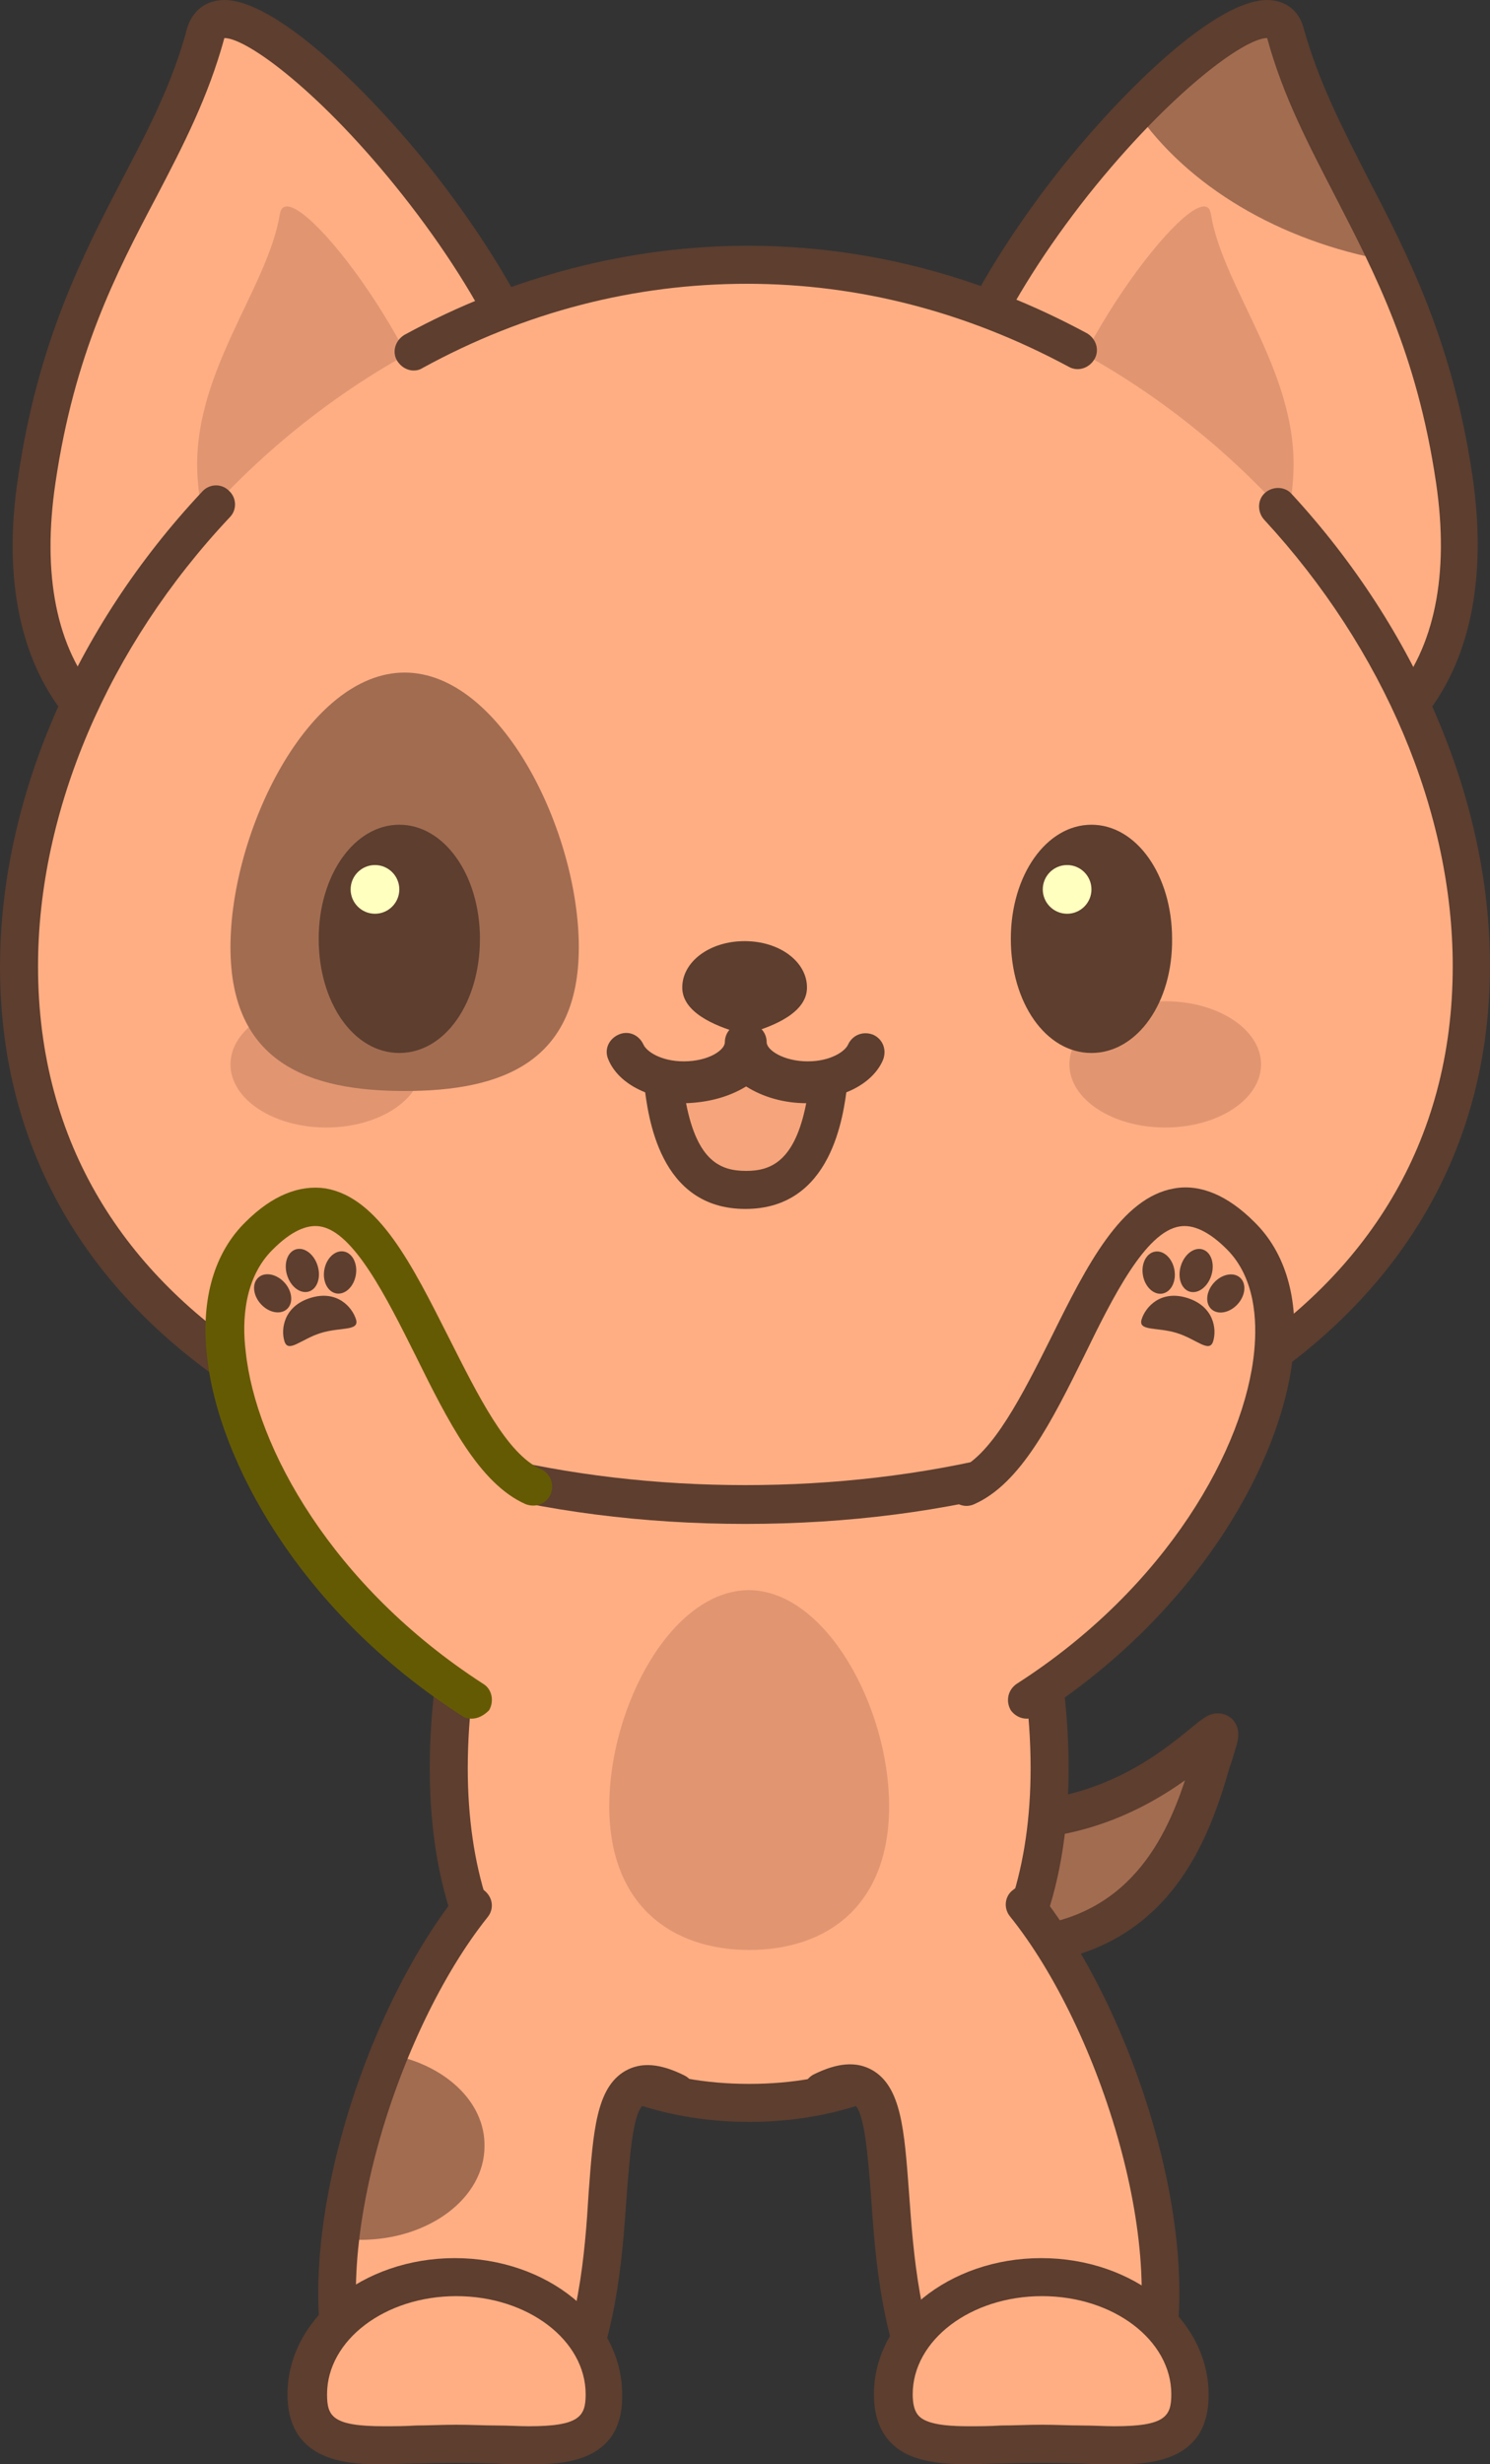 <?xml version="1.0" standalone="no"?>
<svg version="1.1" x="0" y="0" width="100%" height="100%" viewBox="0.1 0 195.9 323.9" xmlns="http://www.w3.org/2000/svg" xmlns:xlink="http://www.w3.org/1999/xlink">
	  <rect x="0.1" y="0" width="195.9" height="323.9" fill="#333333" stroke="none"/>
	  <style type="text/css">.st1{stroke:none;stroke-width:1;stroke-linecap:butt;stroke-linejoin:miter;fill:#a26c51;fill-opacity:1;fill-rule:nonZero;}
	.st2{stroke:none;stroke-width:1;stroke-linecap:butt;stroke-linejoin:miter;fill:#5d3e2f;fill-opacity:1;fill-rule:nonzero;}
	.st3{stroke:none;stroke-width:1;stroke-linecap:butt;stroke-linejoin:miter;fill:#ffae83;fill-opacity:1;fill-rule:nonZero;}
	.st4{stroke:none;stroke-width:1;stroke-linecap:butt;stroke-linejoin:miter;fill:#5d3e2f;fill-opacity:1;fill-rule:nonzero;}
	.st5{stroke:none;stroke-width:1;stroke-linecap:butt;stroke-linejoin:miter;fill:#e19671;fill-opacity:1;fill-rule:nonZero;}
	.st6{stroke:none;stroke-width:1;stroke-linecap:butt;stroke-linejoin:miter;fill:#ffae83;fill-opacity:1;fill-rule:nonZero;}
	.st7{stroke:none;stroke-width:1;stroke-linecap:butt;stroke-linejoin:miter;fill:#e19671;fill-opacity:1;fill-rule:nonZero;}
	.st8{stroke:none;stroke-width:1;stroke-linecap:butt;stroke-linejoin:miter;fill:#a26c51;fill-opacity:1;fill-rule:nonZero;}
	.st9{stroke:none;stroke-width:1;stroke-linecap:butt;stroke-linejoin:miter;fill:#5d3e2f;fill-opacity:1;fill-rule:nonzero;}
	.st10{stroke:none;stroke-width:1;stroke-linecap:butt;stroke-linejoin:miter;fill:#ffae83;fill-opacity:1;fill-rule:nonZero;}
	.st11{stroke:none;stroke-width:1;stroke-linecap:butt;stroke-linejoin:miter;fill:#5d3e2f;fill-opacity:1;fill-rule:nonzero;}
	.st12{stroke:none;stroke-width:1;stroke-linecap:butt;stroke-linejoin:miter;fill:#e19671;fill-opacity:1;fill-rule:nonZero;}
	.st13{stroke:none;stroke-width:1;stroke-linecap:butt;stroke-linejoin:miter;fill:#ffae83;fill-opacity:1;fill-rule:nonZero;}
	.st14{stroke:none;stroke-width:1;stroke-linecap:butt;stroke-linejoin:miter;fill:#e19671;fill-opacity:1;fill-rule:nonZero;}
	.st15{stroke:none;stroke-width:1;stroke-linecap:butt;stroke-linejoin:miter;fill:#e19671;fill-opacity:1;fill-rule:nonZero;}
	.st16{stroke:none;stroke-width:1;stroke-linecap:butt;stroke-linejoin:miter;fill:#5d3e2f;fill-opacity:1;fill-rule:nonZero;}
	.st17{stroke:none;stroke-width:1;stroke-linecap:butt;stroke-linejoin:miter;fill:#5d3e2f;fill-opacity:1;fill-rule:nonZero;}
	.st18{stroke:none;stroke-width:1;stroke-linecap:butt;stroke-linejoin:miter;fill:#a26c51;fill-opacity:1;fill-rule:nonZero;}
	.st19{stroke:none;stroke-width:1;stroke-linecap:butt;stroke-linejoin:miter;fill:#5d3e2f;fill-opacity:1;fill-rule:nonZero;}
	.st20{stroke:none;stroke-width:1;stroke-linecap:butt;stroke-linejoin:miter;fill:#5d3e2f;fill-opacity:1;fill-rule:nonzero;}
	.st21{stroke:none;stroke-width:1;stroke-linecap:butt;stroke-linejoin:miter;fill:#ffffbf;fill-opacity:1;fill-rule:nonZero;}
	.st22{stroke:none;stroke-width:1;stroke-linecap:butt;stroke-linejoin:miter;fill:#5d3e2f;fill-opacity:1;fill-rule:nonZero;}
	.st23{stroke:none;stroke-width:1;stroke-linecap:butt;stroke-linejoin:miter;fill:#5d3e2f;fill-opacity:1;fill-rule:nonzero;}
	.st24{stroke:none;stroke-width:1;stroke-linecap:butt;stroke-linejoin:miter;fill:#ffffbf;fill-opacity:1;fill-rule:nonZero;}
	.st25{stroke:none;stroke-width:1;stroke-linecap:butt;stroke-linejoin:miter;fill:#f6a47b;fill-opacity:1;fill-rule:nonZero;}
	.st26{stroke:none;stroke-width:1;stroke-linecap:butt;stroke-linejoin:miter;fill:#5d3e2f;fill-opacity:1;fill-rule:nonzero;}
	.st27{stroke:none;stroke-width:1;stroke-linecap:butt;stroke-linejoin:miter;fill:#5d3e2f;fill-opacity:1;fill-rule:nonZero;}
	.st28{stroke:none;stroke-width:1;stroke-linecap:butt;stroke-linejoin:miter;fill:#5d3e2f;fill-opacity:1;fill-rule:nonZero;}
	.st29{stroke:none;stroke-width:1;stroke-linecap:butt;stroke-linejoin:miter;fill:#5d3e2f;fill-opacity:1;fill-rule:nonZero;}
	.st30{stroke:none;stroke-width:1;stroke-linecap:butt;stroke-linejoin:miter;fill:#5d3e2f;fill-opacity:1;fill-rule:nonzero;}
	.st31{stroke:none;stroke-width:1;stroke-linecap:butt;stroke-linejoin:miter;fill:#ffae83;fill-opacity:1;fill-rule:nonZero;}
	.st32{stroke:none;stroke-width:1;stroke-linecap:butt;stroke-linejoin:miter;fill:#5d3e2f;fill-opacity:1;fill-rule:nonZero;}
	.st33{stroke:none;stroke-width:1;stroke-linecap:butt;stroke-linejoin:miter;fill:#5d3e2f;fill-opacity:1;fill-rule:nonZero;}
	.st34{stroke:none;stroke-width:1;stroke-linecap:butt;stroke-linejoin:miter;fill:#5d3e2f;fill-opacity:1;fill-rule:nonZero;}
	.st35{stroke:none;stroke-width:1;stroke-linecap:butt;stroke-linejoin:miter;fill:#5d3e2f;fill-opacity:1;fill-rule:nonZero;}
	.st36{stroke:none;stroke-width:1;stroke-linecap:butt;stroke-linejoin:miter;fill:#5d3e2f;fill-opacity:1;fill-rule:nonZero;}
	.st37{stroke:none;stroke-width:1;stroke-linecap:butt;stroke-linejoin:miter;fill:#ffae83;fill-opacity:1;fill-rule:nonZero;}
	.st38{stroke:none;stroke-width:1;stroke-linecap:butt;stroke-linejoin:miter;fill:#5d3e2f;fill-opacity:1;fill-rule:nonZero;}
	.st39{stroke:none;stroke-width:1;stroke-linecap:butt;stroke-linejoin:miter;fill:#5d3e2f;fill-opacity:1;fill-rule:nonZero;}
	.st40{stroke:none;stroke-width:1;stroke-linecap:butt;stroke-linejoin:miter;fill:#5d3e2f;fill-opacity:1;fill-rule:nonZero;}
	.st41{stroke:none;stroke-width:1;stroke-linecap:butt;stroke-linejoin:miter;fill:#5d3e2f;fill-opacity:1;fill-rule:nonZero;}
	.st42{stroke:none;stroke-width:1;stroke-linecap:butt;stroke-linejoin:miter;fill:#5d3e2f;fill-opacity:1;fill-rule:nonZero;}
	.st43{stroke:none;stroke-width:1;stroke-linecap:butt;stroke-linejoin:miter;fill:#ffae83;fill-opacity:1;fill-rule:nonZero;}
	.st44{stroke:none;stroke-width:1;stroke-linecap:butt;stroke-linejoin:miter;fill:#5d3e2f;fill-opacity:1;fill-rule:nonZero;}
	.st45{stroke:none;stroke-width:1;stroke-linecap:butt;stroke-linejoin:miter;fill:#ffae83;fill-opacity:1;fill-rule:nonZero;}
	.st46{stroke:none;stroke-width:1;stroke-linecap:butt;stroke-linejoin:miter;fill:#5d3e2f;fill-opacity:1;fill-rule:nonzero;}
	.st47{stroke:none;stroke-width:1;stroke-linecap:butt;stroke-linejoin:miter;fill:#ffae83;fill-opacity:1;fill-rule:nonZero;}
	.st48{stroke:none;stroke-width:1;stroke-linecap:butt;stroke-linejoin:miter;fill:#a26c51;fill-opacity:1;fill-rule:nonZero;}
	.st49{stroke:none;stroke-width:1;stroke-linecap:butt;stroke-linejoin:miter;fill:#5d3e2f;fill-opacity:1;fill-rule:nonZero;}
	.st50{stroke:none;stroke-width:1;stroke-linecap:butt;stroke-linejoin:miter;fill:#ffae83;fill-opacity:1;fill-rule:nonZero;}
	.st51{stroke:none;stroke-width:1;stroke-linecap:butt;stroke-linejoin:miter;fill:#5d3e2f;fill-opacity:1;fill-rule:nonzero;}</style>
	  <defs/>
	  <g id="组106">
	    <g id="组107">
	      <path class="st1" id="路径303" d="M 128 239 C 151.6 241.7 162.5 222.2 160.1 229.2 C 157.8 236.2 154.1 257.2 129.5 255.7 C 122.2 255.3 117.9 237.8 128 239  Z " style="fill:rgb(162, 108, 81)"/>
	      <path class="st2" id="复合路径19" d="M 131.9 258.3 C 131.1 258.3 130.2 258.3 129.4 258.2 C 123.6 257.9 119.4 250.4 119.6 244.3 C 119.8 239.1 123.2 235.9 128.3 236.5 C 129.7 236.7 131.1 236.8 132.5 236.8 C 144.9 236.8 152.8 230.3 156.6 227.2 C 158.2 225.9 159 225.2 160.2 225.2 C 161.1 225.2 161.9 225.6 162.4 226.3 C 163.3 227.6 162.8 229 162.5 230 C 162.3 230.6 162.1 231.4 161.8 232.2 C 159.3 240.7 154.1 258.3 131.9 258.3 C 131.9 258.3 131.9 258.3 131.9 258.3  Z M 127 241.4 C 126.2 241.4 124.6 241.4 124.5 244.5 C 124.4 248.4 127.1 253.1 129.6 253.3 C 130.4 253.3 131.1 253.4 131.8 253.4 C 147.9 253.4 153.2 242.1 155.9 234 C 151 237.5 143.1 241.8 132.4 241.8 C 130.8 241.8 129.2 241.7 127.6 241.5 C 127.4 241.4 127.2 241.4 127 241.4 C 127 241.4 127 241.4 127 241.4  Z " style="fill:rgb(93, 62, 47)"/>
	    </g>
	    <g id="组108">
	      <path class="st3" id="路径306" d="M 138.1 232.4 C 138.1 262.8 120.4 276.4 98.6 276.4 C 76.8 276.4 59.1 262.8 59.1 232.4 C 59.1 202 76.8 166.4 98.6 166.4 C 120.4 166.4 138.1 202 138.1 232.4  Z " style="fill:rgb(255, 174, 131)"/>
	      <path class="st4" id="复合路径20" d="M 98.6 278.9 C 78.3 278.9 56.6 266.7 56.6 232.4 C 56.6 200.7 74.9 163.9 98.6 163.9 C 122.2 163.9 140.6 200.7 140.6 232.4 C 140.6 266.7 118.9 278.9 98.6 278.9 C 98.6 278.9 98.6 278.9 98.6 278.9  Z M 98.6 168.9 C 78.1 168.9 61.6 203.6 61.6 232.4 C 61.6 258.4 75.4 273.9 98.6 273.9 C 121.8 273.9 135.6 258.4 135.6 232.4 C 135.6 203.6 119.1 168.9 98.6 168.9 C 98.6 168.9 98.6 168.9 98.6 168.9  Z " style="fill:rgb(93, 62, 47)"/>
	    </g>
	    <g id="组109">
	      <path class="st5" id="路径309" d="M 117 237.4 C 117 250.5 108.8 256.3 98.6 256.3 C 88.4 256.3 80.2 250.4 80.2 237.4 C 80.2 224.3 88.4 209 98.6 209 C 108.7 209.1 117 224.4 117 237.4  Z " style="fill:rgb(225, 150, 113)"/>
	    </g>
	    <g id="组110">
	      <g id="组111">
	        <path class="st6" id="路径310" d="M 123.2 63 C 123.2 89.1 140.5 98.9 159.2 101.4 C 182.2 104.4 195.3 88.9 191.4 63 C 187.1 34.4 174.3 23.2 169.1 4.4 C 166 -7.1 123.2 36.9 123.2 63  Z " style="fill:rgb(255, 174, 131)"/>
	      </g>
	      <g id="组112">
	        <path class="st7" id="路径311" d="M 137.9 60.6 C 136.8 74.3 144.1 74.5 153 75.2 C 161.9 75.9 169.1 76.8 170.1 63.1 C 171.2 49.4 160.9 38.1 159.3 28.1 C 158.3 21.9 139 47 137.9 60.6  Z " style="fill:rgb(225, 150, 113)"/>
	      </g>
	      <g id="组113">
	        <path class="st8" id="路径312" d="M 149.5 14.7 C 156.2 24.4 168.2 31.7 182.7 34.3 C 177.7 23.6 172.2 15.3 169.2 4.4 C 167.8 -0.6 159 4.8 149.5 14.7  Z " style="fill:rgb(162, 108, 81)"/>
	      </g>
	      <g id="组114">
	        <path class="st9" id="复合路径21" d="M 164.6 104.2 C 164.6 104.2 164.6 104.2 164.6 104.2 C 162.7 104.2 160.8 104.1 158.8 103.8 C 134.2 100.6 120.7 86.1 120.7 63 C 120.7 47.7 133.7 29.6 139.3 22.5 C 148.2 11.3 160.1 0 166.7 0 C 169.1 0 170.9 1.4 171.5 3.7 C 173.5 10.9 176.7 17 180 23.5 C 185.2 33.5 191.1 44.9 193.7 62.6 C 195.7 76.2 193.3 87.3 186.9 94.8 C 181.7 101 174 104.2 164.6 104.2 C 164.6 104.2 164.6 104.2 164.6 104.2  Z M 166.7 5 C 163.7 5 153.9 12.2 143.2 25.6 C 132.2 39.5 125.6 53.5 125.6 63 C 125.6 83.9 137 96 159.4 98.9 C 169.6 100.2 177.9 97.7 183.2 91.6 C 188.7 85.2 190.7 75.5 188.9 63.4 C 186.4 46.5 180.9 36 175.7 25.9 C 172.2 19.1 168.8 12.7 166.7 5 C 166.7 5 166.7 5 166.7 5 C 166.7 5 166.7 5 166.7 5 C 166.7 5 166.7 5 166.7 5  Z " style="fill:rgb(93, 62, 47)"/>
	      </g>
	      <g id="组115">
	        <path class="st10" id="路径315" d="M 73.1 63 C 73.1 89.1 55.8 98.9 37.1 101.4 C 14.1 104.4 1.1 88.8 4.9 63 C 9.1 34.4 22 23.2 27.1 4.4 C 30.3 -7.1 73.1 36.9 73.1 63  Z " style="fill:rgb(255, 174, 131)"/>
	        <path class="st11" id="复合路径22" d="M 31.7 104.2 C 22.3 104.2 14.6 101 9.3 94.8 C 2.8 87.3 0.4 76.1 2.5 62.6 C 5.1 44.9 11 33.5 16.2 23.5 C 19.6 17 22.8 10.9 24.7 3.7 C 25.4 1.4 27.2 0 29.6 0 C 36.2 0 48.1 11.3 57 22.5 C 62.6 29.6 75.6 47.7 75.6 63 C 75.6 86.1 62.1 100.6 37.5 103.8 C 35.5 104.1 33.5 104.2 31.7 104.2 C 31.7 104.2 31.7 104.2 31.7 104.2  Z M 29.6 5 C 29.6 5 29.5 5 29.6 5 C 27.5 12.7 24.2 19.1 20.7 25.8 C 15.3 36 9.9 46.5 7.4 63.4 C 5.6 75.5 7.5 85.2 13.1 91.6 C 18.3 97.6 26.7 100.2 36.9 98.9 C 59.2 96 70.6 83.9 70.6 63 C 70.6 53.5 64 39.5 53 25.6 C 42.4 12.2 32.6 5 29.6 5 C 29.6 5 29.6 5 29.6 5 C 29.6 5 29.6 5 29.6 5  Z " style="fill:rgb(93, 62, 47)"/>
	      </g>
	      <g id="组116">
	        <path class="st12" id="路径318" d="M 58.3 60.6 C 59.4 74.3 52.1 74.5 43.2 75.2 C 34.3 75.9 27.1 76.8 26.1 63.1 C 25 49.4 35.3 38.1 36.9 28.1 C 38 21.9 57.3 47 58.3 60.6  Z " style="fill:rgb(225, 150, 113)"/>
	      </g>
	      <g id="组117">
	        <path class="st13" id="路径319" d="M 193.7 127 C 193.7 172 150.9 197.7 98.2 197.7 C 45.4 197.7 2.7 172 2.7 127 C 2.7 82 45.4 34.8 98.1 34.8 C 150.9 34.8 193.7 82 193.7 127  Z " style="fill:rgb(255, 174, 131)"/>
	      </g>
	      <g id="组118">
	        <g id="组119">
	          <path class="st14" id="椭圆20" d="M 43 131.6 C 49.959 131.6 55.6 135.316 55.6 139.9 C 55.6 144.484 49.959 148.2 43 148.2 C 36.041 148.2 30.4 144.484 30.4 139.9 C 30.4 135.316 36.041 131.6 43 131.6  Z " style="fill:rgb(225, 150, 113)"/>
	        </g>
	        <g id="组120">
	          <path class="st15" id="椭圆21" d="M 153.3 131.6 C 160.259 131.6 165.9 135.316 165.9 139.9 C 165.9 144.484 160.259 148.2 153.3 148.2 C 146.341 148.2 140.7 144.484 140.7 139.9 C 140.7 135.316 146.341 131.6 153.3 131.6  Z " style="fill:rgb(225, 150, 113)"/>
	        </g>
	      </g>
	      <g id="组121">
	        <g id="组122">
	          <path class="st16" id="路径320" d="M 98.1 200.3 C 71.1 200.3 46.6 193.6 29.1 181.4 C 10.1 168.1 0.1 149.4 0.1 127.1 C 0.1 105.4 9.8 82.6 26.7 64.6 C 27.6 63.6 29.2 63.5 30.2 64.5 C 31.2 65.4 31.3 67 30.3 68 C 14.3 85 5.1 106.6 5.1 127 C 5.1 174.1 51.8 195.2 98.1 195.2 C 144.4 195.2 191.1 174.1 191.1 127 C 191.1 106.8 182.1 85.4 166.3 68.3 C 165.4 67.3 165.4 65.7 166.4 64.8 C 167.4 63.9 169 63.9 169.9 64.9 C 186.5 82.9 196 105.5 196 126.9 C 196 149.2 186 167.9 167 181.2 C 149.6 193.6 125.1 200.3 98.1 200.3 C 98.1 200.3 98.1 200.3 98.1 200.3  Z " style="fill:rgb(93, 62, 47)"/>
	        </g>
	      </g>
	      <g id="组123">
	        <g id="组124">
	          <path class="st17" id="路径321" d="M 54.5 48.7 C 53.6 48.7 52.8 48.2 52.3 47.4 C 51.6 46.2 52.1 44.7 53.3 44 C 67.4 36.3 83 32.3 98.4 32.3 C 113.9 32.3 128.9 36.2 143 43.8 C 144.2 44.5 144.7 46 144 47.2 C 143.3 48.4 141.8 48.9 140.6 48.2 C 127.2 41 113 37.3 98.3 37.3 C 83.5 37.3 69.1 41 55.6 48.4 C 55.3 48.6 54.9 48.7 54.5 48.7 C 54.5 48.7 54.5 48.7 54.5 48.7  Z " style="fill:rgb(93, 62, 47)"/>
	        </g>
	      </g>
	      <g id="组125">
	        <path class="st18" id="路径322" d="M 76.2 124.5 C 76.2 139.7 66 143.4 53.3 143.4 C 40.7 143.4 30.4 139.7 30.4 124.5 C 30.4 109.3 40.6 88.4 53.3 88.4 C 66 88.4 76.2 109.3 76.2 124.5  Z " style="fill:rgb(162, 108, 81)"/>
	      </g>
	      <g id="组126">
	        <g id="组127">
	          <path class="st19" id="椭圆22" d="M 52.6 110.9 C 57.073 110.9 60.7 116.497 60.7 123.4 C 60.7 130.304 57.073 135.9 52.6 135.9 C 48.127 135.9 44.5 130.304 44.5 123.4 C 44.5 116.497 48.127 110.9 52.6 110.9  Z " style="fill:rgb(93, 62, 47)"/>
	          <path class="st20" id="复合路径23" d="M 52.6 138.4 C 46.6 138.4 42 131.8 42 123.4 C 42 115 46.7 108.4 52.6 108.4 C 58.5 108.4 63.2 115 63.2 123.4 C 63.2 131.8 58.6 138.4 52.6 138.4 C 52.6 138.4 52.6 138.4 52.6 138.4  Z M 52.6 113.3 C 49.9 113.3 47 117.4 47 123.3 C 47 129.2 50 133.3 52.6 133.3 C 55.3 133.3 58.2 129.2 58.2 123.3 C 58.2 117.4 55.3 113.3 52.6 113.3 C 52.6 113.3 52.6 113.3 52.6 113.3  Z " style="fill:rgb(93, 62, 47)"/>
	        </g>
	        <g id="组128">
	          <path class="st21" id="圆2" d="M 49.4 113.7 C 51.167 113.7 52.6 115.133 52.6 116.9 C 52.6 118.667 51.167 120.1 49.4 120.1 C 47.633 120.1 46.2 118.667 46.2 116.9 C 46.2 115.133 47.633 113.7 49.4 113.7  Z " style="fill:rgb(255, 255, 191)"/>
	        </g>
	        <g id="组129">
	          <path class="st22" id="椭圆23" d="M 143.6 110.9 C 148.073 110.9 151.7 116.497 151.7 123.4 C 151.7 130.304 148.073 135.9 143.6 135.9 C 139.127 135.9 135.5 130.304 135.5 123.4 C 135.5 116.497 139.127 110.9 143.6 110.9  Z " style="fill:rgb(93, 62, 47)"/>
	          <path class="st23" id="复合路径24" d="M 143.6 138.4 C 137.6 138.4 133 131.8 133 123.4 C 133 115 137.7 108.4 143.6 108.4 C 149.5 108.4 154.2 115 154.2 123.4 C 154.3 131.8 149.6 138.4 143.6 138.4 C 143.6 138.4 143.6 138.4 143.6 138.4  Z M 143.6 113.3 C 140.9 113.3 138 117.4 138 123.3 C 138 129.2 141 133.3 143.6 133.3 C 146.3 133.3 149.2 129.2 149.2 123.3 C 149.3 117.4 146.3 113.3 143.6 113.3 C 143.6 113.3 143.6 113.3 143.6 113.3  Z " style="fill:rgb(93, 62, 47)"/>
	        </g>
	        <g id="组130">
	          <path class="st24" id="圆3" d="M 140.4 113.7 C 142.167 113.7 143.6 115.133 143.6 116.9 C 143.6 118.667 142.167 120.1 140.4 120.1 C 138.633 120.1 137.2 118.667 137.2 116.9 C 137.2 115.133 138.633 113.7 140.4 113.7  Z " style="fill:rgb(255, 255, 191)"/>
	        </g>
	      </g>
	      <g id="组131">
	        <g id="组132">
	          <path class="st25" id="路径327" d="M 106.3 142.5 C 103 142.5 100 141.4 98.2 139.7 C 96.3 141.4 93.4 142.5 90.1 142.5 C 89.2 142.5 88.3 142.4 87.4 142.3 C 88.3 150.3 90.9 156.4 98.2 156.4 C 105.6 156.4 108.1 150.3 109 142.3 C 108.1 142.4 107.2 142.5 106.3 142.5  Z " style="fill:rgb(246, 164, 123)"/>
	          <path class="st26" id="复合路径25" d="M 98.1 158.9 C 86.7 158.9 85.3 146.6 84.8 142.6 C 84.7 141.8 85 141 85.6 140.5 C 86.2 140 87 139.7 87.8 139.9 C 88.5 140 89.3 140.1 90 140.1 C 92.6 140.1 95 139.3 96.5 138 C 97.5 137.1 98.9 137.1 99.8 138 C 101.3 139.4 103.7 140.1 106.3 140.1 C 107 140.1 107.8 140 108.5 139.9 C 109.3 139.8 110.1 140 110.7 140.5 C 111.3 141 111.6 141.8 111.5 142.6 C 111 146.6 109.5 158.9 98.1 158.9 C 98.1 158.9 98.1 158.9 98.1 158.9  Z M 90.3 145 C 91.8 152.7 94.9 153.9 98.2 153.9 C 101.4 153.9 104.6 152.7 106.1 145 C 103.2 145 100.4 144.2 98.2 142.8 C 95.9 144.2 93.2 144.9 90.3 145 C 90.3 145 90.3 145 90.3 145  Z " style="fill:rgb(93, 62, 47)"/>
	        </g>
	        <g id="组133">
	          <g id="组134">
	            <g id="组135">
	              <path class="st27" id="路径330" d="M 90 144.5 C 85.4 144.5 81.4 142.4 80.1 139.3 C 79.5 138 80.1 136.6 81.4 136 C 82.7 135.4 84.1 136 84.7 137.3 C 85.1 138.2 87 139.5 90 139.5 C 93.3 139.5 95.4 138 95.4 137 C 95.4 135.6 96.5 134.5 97.9 134.5 C 99.3 134.5 100.4 135.6 100.4 137 C 100.4 141.2 95.8 144.5 90 144.5 C 90 144.5 90 144.5 90 144.5  Z " style="fill:rgb(93, 62, 47)"/>
	            </g>
	          </g>
	          <g id="组136">
	            <g id="组137">
	              <path class="st28" id="路径331" d="M 106.3 144.5 C 100.5 144.5 95.9 141.2 95.9 137 C 95.9 135.6 97 134.5 98.4 134.5 C 99.8 134.5 100.9 135.6 100.9 137 C 100.9 138 103.1 139.5 106.3 139.5 C 109.3 139.5 111.2 138.2 111.6 137.3 C 112.2 136 113.6 135.5 114.9 136 C 116.2 136.6 116.7 138 116.2 139.3 C 114.9 142.4 110.9 144.5 106.3 144.5 C 106.3 144.5 106.3 144.5 106.3 144.5  Z " style="fill:rgb(93, 62, 47)"/>
	            </g>
	          </g>
	        </g>
	        <g id="组138">
	          <path class="st29" id="路径332" d="M 103.9 129.8 C 103.9 131.8 98.2 133.4 98.2 133.4 C 98.2 133.4 92.5 131.8 92.5 129.8 C 92.5 127.8 95.1 126.2 98.2 126.2 C 101.3 126.3 103.9 127.9 103.9 129.8  Z " style="fill:rgb(93, 62, 47)"/>
	          <path class="st30" id="复合路径26" d="M 98.1 135.9 C 97.9 135.9 97.6 135.9 97.4 135.8 C 93.9 134.8 89.8 133 89.8 129.8 C 89.8 126.4 93.4 123.7 98 123.7 C 102.6 123.7 106.2 126.4 106.2 129.8 C 106.2 133 102.1 134.8 98.6 135.8 C 98.6 135.8 98.4 135.9 98.1 135.9 C 98.1 135.9 98.1 135.9 98.1 135.9  Z M 95.2 129.5 C 95.9 129.9 97 130.4 98.1 130.7 C 99.2 130.3 100.3 129.8 101 129.4 C 100.5 129.1 99.5 128.7 98.1 128.7 C 96.7 128.8 95.7 129.2 95.2 129.5 C 95.2 129.5 95.2 129.5 95.2 129.5  Z " style="fill:rgb(93, 62, 47)"/>
	        </g>
	      </g>
	    </g>
	    <g id="组139">
	      <path class="st31" id="路径335" d="M 70.1 195.4 C 57.6 187.8 51.1 145.7 34.1 162.4 C 22.3 174 34.1 205.4 62.1 223.4 C 71.5 230.7 72.2 220.7 75.7 213.2 C 79.2 205.7 66.2 207.9 70.1 195.4  Z " style="fill:rgb(255, 174, 131)"/>
	    </g>
	    <g id="组140">
	      <path class="st32" id="路径336" d="M 62.1 225.9 C 61.6 225.9 61.2 225.8 60.8 225.5 C 39.6 211.9 28.7 191.9 27.3 178.1 C 26.5 170.7 28.3 164.6 32.4 160.6 C 35.9 157.1 39.5 155.7 42.9 156.2 C 49.9 157.4 54.3 166.3 59.1 175.8 C 62.9 183.3 66.7 191.1 71.2 193.1 C 72.5 193.7 73 195.1 72.5 196.4 C 71.9 197.7 70.5 198.2 69.2 197.7 C 63.1 195 59 186.8 54.7 178.1 C 50.9 170.5 46.6 161.9 42.2 161.2 C 40.4 160.9 38.3 161.9 36 164.2 C 32.2 167.9 31.9 173.6 32.4 177.6 C 33.7 190.2 43.8 208.5 63.6 221.3 C 64.8 222 65.1 223.6 64.4 224.8 C 63.7 225.5 62.9 225.9 62.1 225.9 C 62.1 225.9 62.1 225.9 62.1 225.9  Z " style="fill:#655a04"/>
	    </g>
	    <g id="组141">
	      <g id="组142">
	        <path class="st33" id="路径337" d="M 46.9 173.4 C 47.4 175 44.9 174.4 42.3 175.2 C 39.7 176 38 177.9 37.5 176.3 C 37 174.7 37.4 171.7 40.9 170.6 C 44.4 169.5 46.4 171.8 46.9 173.4  Z "/>
	      </g>
	      <g id="组143">
	        <path class="st34" id="椭圆24" d="M 38.998 164.214 C 40.106 163.873 41.387 164.836 41.859 166.367 C 42.331 167.897 41.815 169.415 40.707 169.757 C 39.599 170.099 38.317 169.135 37.845 167.604 C 37.373 166.074 37.889 164.556 38.998 164.214  Z "/>
	      </g>
	      <g id="组144">
	        <g id="组145">
	          <path class="st35" id="椭圆25" d="M 34.062 167.922 C 34.919 167.141 36.458 167.433 37.5 168.576 C 38.542 169.719 38.692 171.278 37.835 172.06 C 36.978 172.841 35.439 172.549 34.397 171.406 C 33.355 170.263 33.205 168.704 34.062 167.922  Z "/>
	        </g>
	        <g id="组146">
	          <path class="st36" id="椭圆26" d="M 42.743 166.878 C 43.017 165.356 44.164 164.289 45.306 164.494 C 46.447 164.7 47.151 166.1 46.877 167.622 C 46.603 169.144 45.455 170.212 44.314 170.006 C 43.172 169.8 42.469 168.4 42.743 166.878  Z "/>
	        </g>
	      </g>
	    </g>
	    <g id="组147">
	      <path class="st37" id="路径338" d="M 127.1 195.4 C 141.3 191.7 146.1 145.7 163.1 162.4 C 174.9 174 163.1 205.4 135.1 223.4 C 123.2 231.2 124.5 217.9 122.2 212.7 C 119.9 207.5 131.2 203.9 127.1 195.4  Z "/>
	    </g>
	    <g id="组148">
	      <path class="st38" id="路径339" d="M 135.1 225.9 C 134.3 225.9 133.5 225.5 133 224.8 C 132.3 223.6 132.6 222.1 133.8 221.3 C 153.6 208.6 163.8 190.2 165 177.6 C 165.4 173.5 165.1 167.9 161.4 164.2 C 159.1 161.9 157 160.9 155.2 161.2 C 150.7 161.9 146.4 170.5 142.7 178.1 C 138.4 186.8 134.3 195 128.2 197.7 C 126.9 198.3 125.5 197.7 124.9 196.4 C 124.3 195.1 124.9 193.7 126.2 193.1 C 130.6 191.1 134.5 183.4 138.3 175.8 C 143 166.3 147.5 157.4 154.5 156.2 C 157.9 155.6 161.5 157.1 165 160.6 C 169.1 164.6 170.9 170.7 170.1 178.1 C 168.7 191.9 157.8 211.8 136.6 225.5 C 136 225.8 135.5 225.9 135.1 225.9 C 135.1 225.9 135.1 225.9 135.1 225.9  Z "/>
	    </g>
	    <g id="组149">
	      <g id="组150">
	        <path class="st39" id="路径340" d="M 150.2 173.4 C 149.7 175 152.2 174.4 154.8 175.2 C 157.4 176 159.1 177.9 159.6 176.3 C 160.1 174.7 159.7 171.7 156.2 170.6 C 152.7 169.5 150.7 171.8 150.2 173.4  Z "/>
	      </g>
	      <g id="组151">
	        <path class="st40" id="椭圆27" d="M 155.355 166.376 C 155.827 164.845 157.108 163.882 158.217 164.223 C 159.325 164.565 159.841 166.083 159.369 167.613 C 158.897 169.144 157.616 170.108 156.507 169.766 C 155.399 169.424 154.883 167.906 155.355 166.376  Z "/>
	      </g>
	      <g id="组152">
	        <g id="组153">
	          <path class="st41" id="椭圆28" d="M 159.71 168.594 C 160.752 167.452 162.292 167.159 163.149 167.94 C 164.006 168.722 163.856 170.282 162.814 171.424 C 161.772 172.567 160.233 172.86 159.376 172.078 C 158.519 171.297 158.669 169.737 159.71 168.594  Z "/>
	        </g>
	        <g id="组154">
	          <path class="st42" id="椭圆29" d="M 151.943 164.513 C 153.085 164.308 154.232 165.375 154.506 166.897 C 154.78 168.419 154.077 169.819 152.935 170.025 C 151.794 170.23 150.646 169.163 150.372 167.641 C 150.098 166.119 150.802 164.719 151.943 164.513  Z "/>
	        </g>
	      </g>
	    </g>
	    <g id="组155">
	      <path class="st43" id="路径341" d="M 108.2 275 C 122.9 269.8 112.3 296.1 123.5 316.7 C 125.5 320.4 148.3 321.1 150.8 313.7 C 156.9 296.3 146.8 265.4 134.8 250.4 C 127.1 240.2 119.1 252.9 114.1 257.7 C 109.1 262.5 102.9 266.9 108.2 275  Z "/>
	    </g>
	    <g id="组156">
	      <path class="st44" id="路径342" d="M 135 321.9 C 129.8 321.9 123 321.1 121.3 317.9 C 116 308.2 115.2 297.2 114.6 288.4 C 114.2 283.5 113.8 277.4 112.3 276.5 C 111.9 276.3 111 276.4 109.3 277.2 C 108.1 277.8 106.6 277.3 105.9 276.1 C 105.3 274.9 105.8 273.4 107 272.7 C 110.2 271.1 112.7 270.9 114.8 272.1 C 118.6 274.3 119 280 119.6 288 C 120.2 296.3 120.9 306.6 125.6 315.3 C 127.2 316.6 136.2 317.6 143.1 315.9 C 146 315.2 148 314 148.5 312.8 C 154.2 296.6 144.8 266.7 132.9 251.9 C 132 250.8 132.2 249.2 133.3 248.4 C 134.4 247.5 136 247.7 136.8 248.8 C 149.7 265 159.5 296.5 153.2 314.5 C 151.3 319.9 143.2 321.3 138.6 321.7 C 137.6 321.8 136.4 321.9 135 321.9 C 135 321.9 135 321.9 135 321.9  Z "/>
	    </g>
	    <g id="组157">
	      <path class="st45" id="路径343" d="M 156.6 314.7 C 156.6 323.2 147.9 321.2 137.1 321.2 C 126.3 321.2 117.6 323.2 117.6 314.7 C 117.6 306.2 126.3 299.3 137.1 299.3 C 147.8 299.3 156.6 306.2 156.6 314.7  Z "/>
	      <path class="st46" id="复合路径27" d="M 146.6 323.9 C 145.2 323.9 143.8 323.9 142.2 323.8 C 138.9 323.7 135.2 323.7 131.8 323.8 C 130.3 323.8 128.8 323.9 127.4 323.9 C 124.6 323.9 121.4 323.7 119 322.4 C 116.3 320.9 115 318.3 115 314.7 C 115 304.8 124.9 296.8 137 296.8 C 149.1 296.8 159 304.8 159 314.7 C 159.1 323.9 150.7 323.9 146.6 323.9 C 146.6 323.9 146.6 323.9 146.6 323.9  Z M 137.1 318.7 C 139 318.7 140.7 318.8 142.4 318.8 C 143.9 318.8 145.3 318.9 146.6 318.9 C 153.3 318.9 154.1 317.6 154.1 314.7 C 154.1 307.6 146.5 301.8 137.1 301.8 C 127.7 301.8 120.1 307.6 120.1 314.7 C 120.1 316.9 120.8 317.6 121.5 318 C 122.9 318.8 125.5 318.9 127.5 318.9 C 128.8 318.9 130.2 318.9 131.7 318.8 C 133.4 318.8 135.2 318.7 137.1 318.7 C 137.1 318.7 137.1 318.7 137.1 318.7  Z "/>
	    </g>
	    <g id="组158">
	      <path class="st47" id="路径346" d="M 62.2 250.4 C 50.3 265.4 40.1 296.3 46.2 313.7 C 48.8 321.1 71.5 320.4 73.5 316.7 C 84.7 296.1 74.8 268 88.8 275 C 91.1 259.6 87.8 260.1 80.3 255.4 C 72.8 250.7 68 243.1 62.2 250.4  Z "/>
	    </g>
	    <g id="组159">
	      <path class="st48" id="路径347" d="M 51.2 270 C 48.1 277.8 45.7 286.2 44.8 294.2 C 45.7 294.3 46.6 294.4 47.5 294.4 C 56.5 294.4 63.8 288.9 63.8 282.1 C 63.9 276.2 58.5 271.3 51.2 270  Z "/>
	    </g>
	    <g id="组160">
	      <path class="st49" id="路径348" d="M 62.1 321.9 C 60.8 321.9 59.5 321.8 58.5 321.8 C 53.9 321.4 45.8 320 43.9 314.6 C 37.6 296.6 47.4 265.1 60.3 248.9 C 61.2 247.8 62.7 247.6 63.8 248.5 C 64.9 249.4 65.1 250.9 64.2 252 C 52.3 266.9 42.9 296.7 48.6 312.9 C 49 314.1 51 315.3 54 316 C 60.9 317.7 69.9 316.6 71.5 315.4 C 76.2 306.6 77 296.4 77.5 288.1 C 78.1 280.1 78.5 274.4 82.3 272.2 C 84.4 271 86.9 271.2 90.1 272.8 C 91.3 273.4 91.8 274.9 91.2 276.2 C 90.6 277.4 89.1 277.9 87.8 277.3 C 86.1 276.4 85.1 276.4 84.8 276.6 C 83.3 277.4 82.9 283.6 82.5 288.5 C 81.9 297.3 81.1 308.2 75.8 318 C 74 321.1 67.3 321.9 62.1 321.9 C 62.1 321.9 62.1 321.9 62.1 321.9  Z "/>
	    </g>
	    <g id="组161">
	      <path class="st50" id="路径349" d="M 40.6 314.7 C 40.6 323.2 49.3 321.2 60.1 321.2 C 70.9 321.2 79.6 323.2 79.6 314.7 C 79.6 306.2 70.9 299.3 60.1 299.3 C 49.3 299.3 40.6 306.2 40.6 314.7  Z "/>
	      <path class="st51" id="复合路径28" d="M 69.6 323.9 C 68.2 323.9 66.8 323.9 65.2 323.8 C 61.9 323.7 58.2 323.7 54.8 323.8 C 53.3 323.8 51.8 323.9 50.4 323.9 C 50.4 323.9 50.4 323.9 50.4 323.9 C 46.4 323.9 37.9 323.9 37.9 314.7 C 37.9 304.8 47.8 296.8 59.9 296.8 C 72 296.8 81.9 304.8 81.9 314.7 C 82.1 323.9 73.7 323.9 69.6 323.9 C 69.6 323.9 69.6 323.9 69.6 323.9  Z M 60.1 318.7 C 62 318.7 63.7 318.8 65.4 318.8 C 66.9 318.8 68.3 318.9 69.6 318.9 C 76.3 318.9 77.1 317.6 77.1 314.7 C 77.1 307.6 69.5 301.8 60.1 301.8 C 50.7 301.8 43.1 307.6 43.1 314.7 C 43.1 317.6 43.8 318.9 50.6 318.9 C 50.6 318.9 50.6 318.9 50.6 318.9 C 51.9 318.9 53.3 318.9 54.8 318.8 C 56.4 318.8 58.2 318.7 60.1 318.7 C 60.1 318.7 60.1 318.7 60.1 318.7  Z "/>
	    </g>
	  </g>
	</svg>